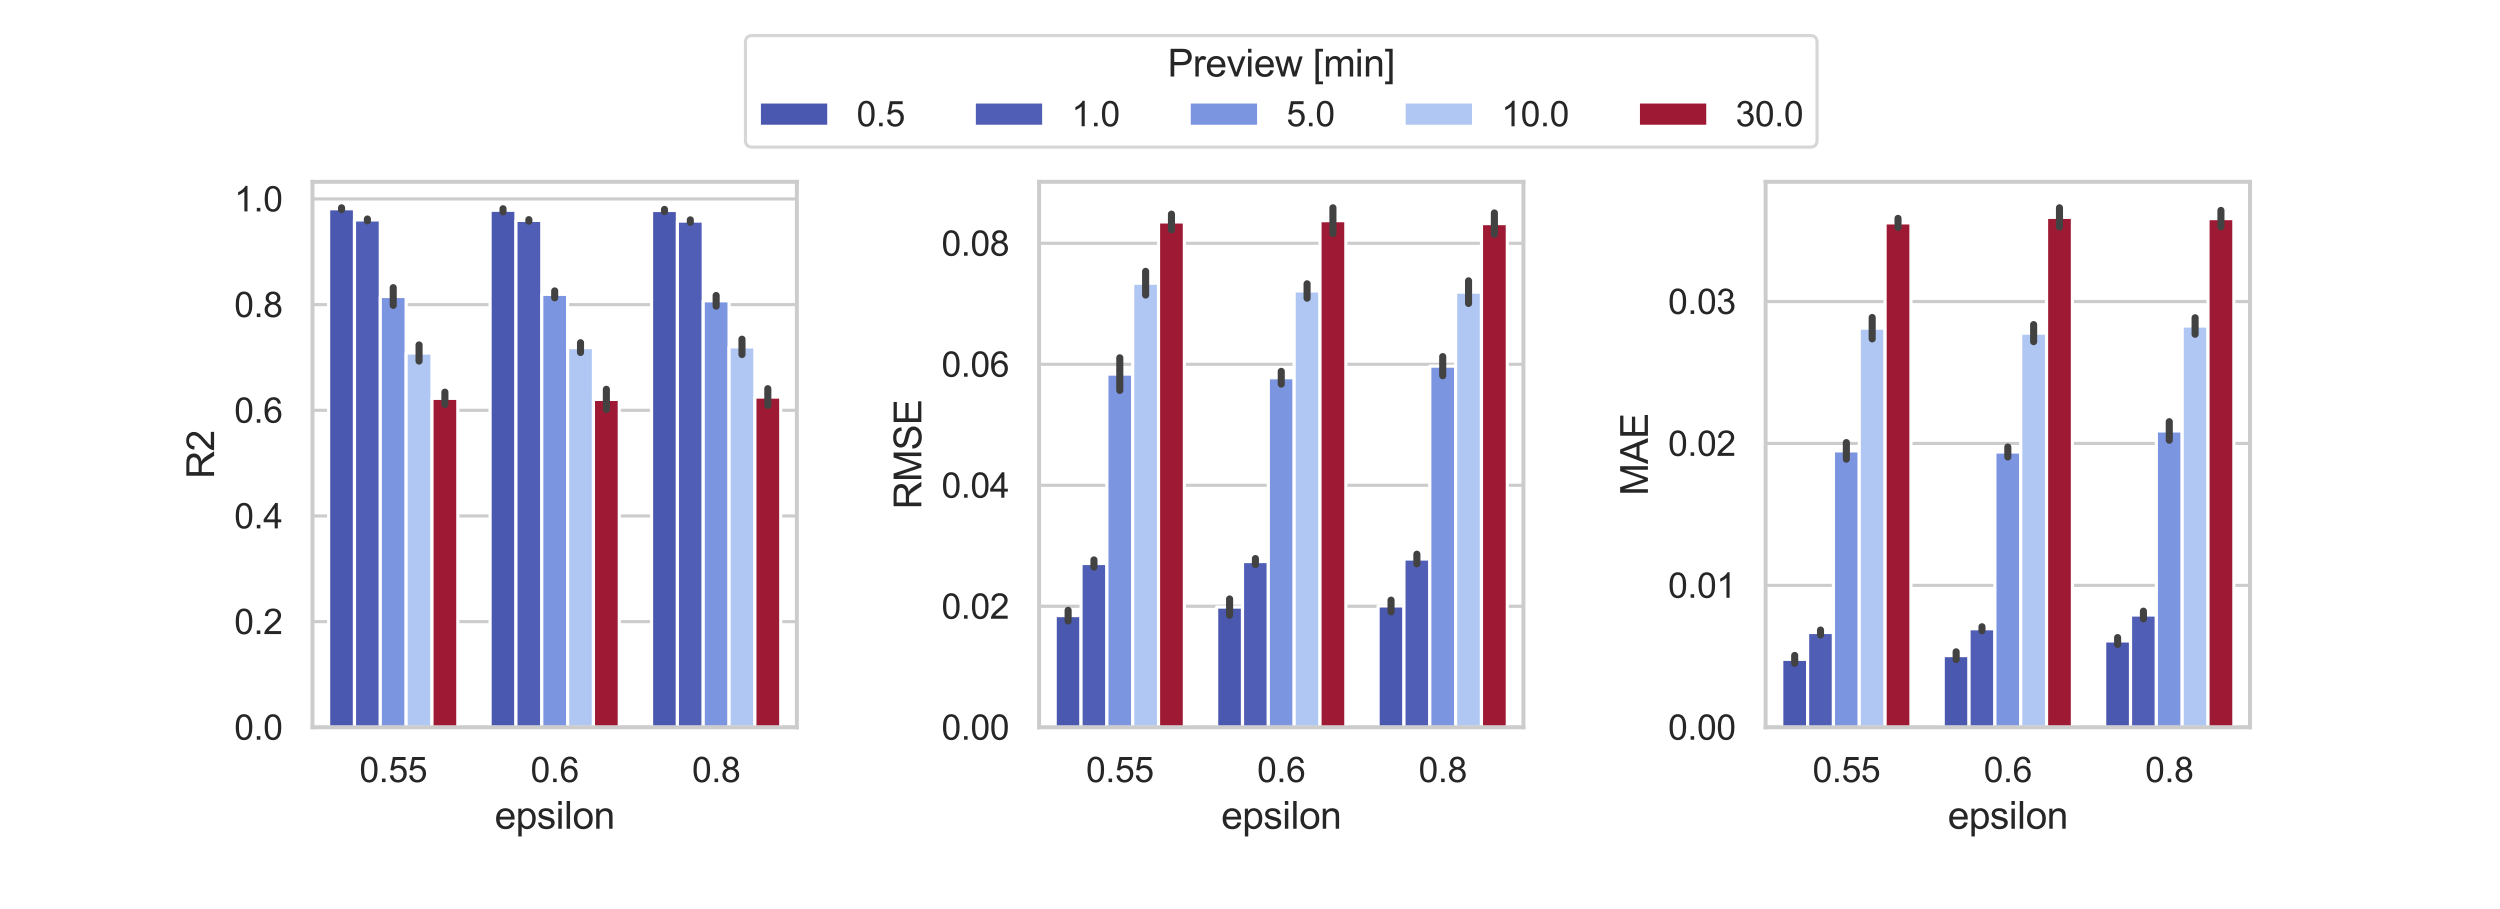 <?xml version="1.0" encoding="utf-8" standalone="no"?>
<!DOCTYPE svg PUBLIC "-//W3C//DTD SVG 1.1//EN"
  "http://www.w3.org/Graphics/SVG/1.1/DTD/svg11.dtd">
<svg xmlns:xlink="http://www.w3.org/1999/xlink" width="792pt" height="288pt" viewBox="0 0 792 288" xmlns="http://www.w3.org/2000/svg" version="1.1">
 <defs>
  <style type="text/css">*{stroke-linejoin: round; stroke-linecap: butt}</style>
 </defs>
 <g id="figure_1">
  <g id="patch_1">
   <path d="M 0 288 
L 792 288 
L 792 0 
L 0 0 
z
" style="fill: #ffffff"/>
  </g>
  <g id="axes_1">
   <g id="patch_2">
    <path d="M 99 230.4 
L 252.45 230.4 
L 252.45 57.6 
L 99 57.6 
z
" style="fill: #ffffff"/>
   </g>
   <g id="matplotlib.axis_1">
    <g id="xtick_1">
     <g id="text_1">
      <!-- 0.55 -->
      <g style="fill: #262626" transform="translate(113.871 247.774) scale(0.11 -0.11)">
       <defs>
        <path id="ArialMT-30" d="M 266 2259 
Q 266 3072 433 3567 
Q 600 4063 929 4331 
Q 1259 4600 1759 4600 
Q 2128 4600 2406 4451 
Q 2684 4303 2865 4023 
Q 3047 3744 3150 3342 
Q 3253 2941 3253 2259 
Q 3253 1453 3087 958 
Q 2922 463 2592 192 
Q 2263 -78 1759 -78 
Q 1097 -78 719 397 
Q 266 969 266 2259 
z
M 844 2259 
Q 844 1131 1108 757 
Q 1372 384 1759 384 
Q 2147 384 2411 759 
Q 2675 1134 2675 2259 
Q 2675 3391 2411 3762 
Q 2147 4134 1753 4134 
Q 1366 4134 1134 3806 
Q 844 3388 844 2259 
z
" transform="scale(0.016)"/>
        <path id="ArialMT-2e" d="M 581 0 
L 581 641 
L 1222 641 
L 1222 0 
L 581 0 
z
" transform="scale(0.016)"/>
        <path id="ArialMT-35" d="M 266 1200 
L 856 1250 
Q 922 819 1161 601 
Q 1400 384 1738 384 
Q 2144 384 2425 690 
Q 2706 997 2706 1503 
Q 2706 1984 2436 2262 
Q 2166 2541 1728 2541 
Q 1456 2541 1237 2417 
Q 1019 2294 894 2097 
L 366 2166 
L 809 4519 
L 3088 4519 
L 3088 3981 
L 1259 3981 
L 1013 2750 
Q 1425 3038 1878 3038 
Q 2478 3038 2890 2622 
Q 3303 2206 3303 1553 
Q 3303 931 2941 478 
Q 2500 -78 1738 -78 
Q 1113 -78 717 272 
Q 322 622 266 1200 
z
" transform="scale(0.016)"/>
       </defs>
       <use xlink:href="#ArialMT-30"/>
       <use xlink:href="#ArialMT-2e" x="55.615"/>
       <use xlink:href="#ArialMT-35" x="83.398"/>
       <use xlink:href="#ArialMT-35" x="139.014"/>
      </g>
     </g>
    </g>
    <g id="xtick_2">
     <g id="text_2">
      <!-- 0.6 -->
      <g style="fill: #262626" transform="translate(168.08 247.774) scale(0.11 -0.11)">
       <defs>
        <path id="ArialMT-36" d="M 3184 3459 
L 2625 3416 
Q 2550 3747 2413 3897 
Q 2184 4138 1850 4138 
Q 1581 4138 1378 3988 
Q 1113 3794 959 3422 
Q 806 3050 800 2363 
Q 1003 2672 1297 2822 
Q 1591 2972 1913 2972 
Q 2475 2972 2870 2558 
Q 3266 2144 3266 1488 
Q 3266 1056 3080 686 
Q 2894 316 2569 119 
Q 2244 -78 1831 -78 
Q 1128 -78 684 439 
Q 241 956 241 2144 
Q 241 3472 731 4075 
Q 1159 4600 1884 4600 
Q 2425 4600 2770 4297 
Q 3116 3994 3184 3459 
z
M 888 1484 
Q 888 1194 1011 928 
Q 1134 663 1356 523 
Q 1578 384 1822 384 
Q 2178 384 2434 671 
Q 2691 959 2691 1453 
Q 2691 1928 2437 2201 
Q 2184 2475 1800 2475 
Q 1419 2475 1153 2201 
Q 888 1928 888 1484 
z
" transform="scale(0.016)"/>
       </defs>
       <use xlink:href="#ArialMT-30"/>
       <use xlink:href="#ArialMT-2e" x="55.615"/>
       <use xlink:href="#ArialMT-36" x="83.398"/>
      </g>
     </g>
    </g>
    <g id="xtick_3">
     <g id="text_3">
      <!-- 0.8 -->
      <g style="fill: #262626" transform="translate(219.23 247.774) scale(0.11 -0.11)">
       <defs>
        <path id="ArialMT-38" d="M 1131 2484 
Q 781 2613 612 2850 
Q 444 3088 444 3419 
Q 444 3919 803 4259 
Q 1163 4600 1759 4600 
Q 2359 4600 2725 4251 
Q 3091 3903 3091 3403 
Q 3091 3084 2923 2848 
Q 2756 2613 2416 2484 
Q 2838 2347 3058 2040 
Q 3278 1734 3278 1309 
Q 3278 722 2862 322 
Q 2447 -78 1769 -78 
Q 1091 -78 675 323 
Q 259 725 259 1325 
Q 259 1772 486 2073 
Q 713 2375 1131 2484 
z
M 1019 3438 
Q 1019 3113 1228 2906 
Q 1438 2700 1772 2700 
Q 2097 2700 2305 2904 
Q 2513 3109 2513 3406 
Q 2513 3716 2298 3927 
Q 2084 4138 1766 4138 
Q 1444 4138 1231 3931 
Q 1019 3725 1019 3438 
z
M 838 1322 
Q 838 1081 952 856 
Q 1066 631 1291 507 
Q 1516 384 1775 384 
Q 2178 384 2440 643 
Q 2703 903 2703 1303 
Q 2703 1709 2433 1975 
Q 2163 2241 1756 2241 
Q 1359 2241 1098 1978 
Q 838 1716 838 1322 
z
" transform="scale(0.016)"/>
       </defs>
       <use xlink:href="#ArialMT-30"/>
       <use xlink:href="#ArialMT-2e" x="55.615"/>
       <use xlink:href="#ArialMT-38" x="83.398"/>
      </g>
     </g>
    </g>
    <g id="text_4">
     <!-- epsilon -->
     <g style="fill: #262626" transform="translate(156.713 262.549) scale(0.12 -0.12)">
      <defs>
       <path id="ArialMT-65" d="M 2694 1069 
L 3275 997 
Q 3138 488 2766 206 
Q 2394 -75 1816 -75 
Q 1088 -75 661 373 
Q 234 822 234 1631 
Q 234 2469 665 2931 
Q 1097 3394 1784 3394 
Q 2450 3394 2872 2941 
Q 3294 2488 3294 1666 
Q 3294 1616 3291 1516 
L 816 1516 
Q 847 969 1125 678 
Q 1403 388 1819 388 
Q 2128 388 2347 550 
Q 2566 713 2694 1069 
z
M 847 1978 
L 2700 1978 
Q 2663 2397 2488 2606 
Q 2219 2931 1791 2931 
Q 1403 2931 1139 2672 
Q 875 2413 847 1978 
z
" transform="scale(0.016)"/>
       <path id="ArialMT-70" d="M 422 -1272 
L 422 3319 
L 934 3319 
L 934 2888 
Q 1116 3141 1344 3267 
Q 1572 3394 1897 3394 
Q 2322 3394 2647 3175 
Q 2972 2956 3137 2557 
Q 3303 2159 3303 1684 
Q 3303 1175 3120 767 
Q 2938 359 2589 142 
Q 2241 -75 1856 -75 
Q 1575 -75 1351 44 
Q 1128 163 984 344 
L 984 -1272 
L 422 -1272 
z
M 931 1641 
Q 931 1000 1190 694 
Q 1450 388 1819 388 
Q 2194 388 2461 705 
Q 2728 1022 2728 1688 
Q 2728 2322 2467 2637 
Q 2206 2953 1844 2953 
Q 1484 2953 1207 2617 
Q 931 2281 931 1641 
z
" transform="scale(0.016)"/>
       <path id="ArialMT-73" d="M 197 991 
L 753 1078 
Q 800 744 1014 566 
Q 1228 388 1613 388 
Q 2000 388 2187 545 
Q 2375 703 2375 916 
Q 2375 1106 2209 1216 
Q 2094 1291 1634 1406 
Q 1016 1563 777 1677 
Q 538 1791 414 1992 
Q 291 2194 291 2438 
Q 291 2659 392 2848 
Q 494 3038 669 3163 
Q 800 3259 1026 3326 
Q 1253 3394 1513 3394 
Q 1903 3394 2198 3281 
Q 2494 3169 2634 2976 
Q 2775 2784 2828 2463 
L 2278 2388 
Q 2241 2644 2061 2787 
Q 1881 2931 1553 2931 
Q 1166 2931 1000 2803 
Q 834 2675 834 2503 
Q 834 2394 903 2306 
Q 972 2216 1119 2156 
Q 1203 2125 1616 2013 
Q 2213 1853 2448 1751 
Q 2684 1650 2818 1456 
Q 2953 1263 2953 975 
Q 2953 694 2789 445 
Q 2625 197 2315 61 
Q 2006 -75 1616 -75 
Q 969 -75 630 194 
Q 291 463 197 991 
z
" transform="scale(0.016)"/>
       <path id="ArialMT-69" d="M 425 3934 
L 425 4581 
L 988 4581 
L 988 3934 
L 425 3934 
z
M 425 0 
L 425 3319 
L 988 3319 
L 988 0 
L 425 0 
z
" transform="scale(0.016)"/>
       <path id="ArialMT-6c" d="M 409 0 
L 409 4581 
L 972 4581 
L 972 0 
L 409 0 
z
" transform="scale(0.016)"/>
       <path id="ArialMT-6f" d="M 213 1659 
Q 213 2581 725 3025 
Q 1153 3394 1769 3394 
Q 2453 3394 2887 2945 
Q 3322 2497 3322 1706 
Q 3322 1066 3130 698 
Q 2938 331 2570 128 
Q 2203 -75 1769 -75 
Q 1072 -75 642 372 
Q 213 819 213 1659 
z
M 791 1659 
Q 791 1022 1069 705 
Q 1347 388 1769 388 
Q 2188 388 2466 706 
Q 2744 1025 2744 1678 
Q 2744 2294 2464 2611 
Q 2184 2928 1769 2928 
Q 1347 2928 1069 2612 
Q 791 2297 791 1659 
z
" transform="scale(0.016)"/>
       <path id="ArialMT-6e" d="M 422 0 
L 422 3319 
L 928 3319 
L 928 2847 
Q 1294 3394 1984 3394 
Q 2284 3394 2536 3286 
Q 2788 3178 2913 3003 
Q 3038 2828 3088 2588 
Q 3119 2431 3119 2041 
L 3119 0 
L 2556 0 
L 2556 2019 
Q 2556 2363 2490 2533 
Q 2425 2703 2258 2804 
Q 2091 2906 1866 2906 
Q 1506 2906 1245 2678 
Q 984 2450 984 1813 
L 984 0 
L 422 0 
z
" transform="scale(0.016)"/>
      </defs>
      <use xlink:href="#ArialMT-65"/>
      <use xlink:href="#ArialMT-70" x="55.615"/>
      <use xlink:href="#ArialMT-73" x="111.23"/>
      <use xlink:href="#ArialMT-69" x="161.23"/>
      <use xlink:href="#ArialMT-6c" x="183.447"/>
      <use xlink:href="#ArialMT-6f" x="205.664"/>
      <use xlink:href="#ArialMT-6e" x="261.279"/>
     </g>
    </g>
   </g>
   <g id="matplotlib.axis_2">
    <g id="ytick_1">
     <g id="line2d_1">
      <path d="M 99 230.4 
L 252.45 230.4 
" clip-path="url(#p4c3e29de3b)" style="fill: none; stroke: #cccccc; stroke-linecap: round"/>
     </g>
     <g id="text_5">
      <!-- 0.0 -->
      <g style="fill: #262626" transform="translate(74.21 234.337) scale(0.11 -0.11)">
       <use xlink:href="#ArialMT-30"/>
       <use xlink:href="#ArialMT-2e" x="55.615"/>
       <use xlink:href="#ArialMT-30" x="83.398"/>
      </g>
     </g>
    </g>
    <g id="ytick_2">
     <g id="line2d_2">
      <path d="M 99 196.928 
L 252.45 196.928 
" clip-path="url(#p4c3e29de3b)" style="fill: none; stroke: #cccccc; stroke-linecap: round"/>
     </g>
     <g id="text_6">
      <!-- 0.2 -->
      <g style="fill: #262626" transform="translate(74.21 200.864) scale(0.11 -0.11)">
       <defs>
        <path id="ArialMT-32" d="M 3222 541 
L 3222 0 
L 194 0 
Q 188 203 259 391 
Q 375 700 629 1000 
Q 884 1300 1366 1694 
Q 2113 2306 2375 2664 
Q 2638 3022 2638 3341 
Q 2638 3675 2398 3904 
Q 2159 4134 1775 4134 
Q 1369 4134 1125 3890 
Q 881 3647 878 3216 
L 300 3275 
Q 359 3922 746 4261 
Q 1134 4600 1788 4600 
Q 2447 4600 2831 4234 
Q 3216 3869 3216 3328 
Q 3216 3053 3103 2787 
Q 2991 2522 2730 2228 
Q 2469 1934 1863 1422 
Q 1356 997 1212 845 
Q 1069 694 975 541 
L 3222 541 
z
" transform="scale(0.016)"/>
       </defs>
       <use xlink:href="#ArialMT-30"/>
       <use xlink:href="#ArialMT-2e" x="55.615"/>
       <use xlink:href="#ArialMT-32" x="83.398"/>
      </g>
     </g>
    </g>
    <g id="ytick_3">
     <g id="line2d_3">
      <path d="M 99 163.455 
L 252.45 163.455 
" clip-path="url(#p4c3e29de3b)" style="fill: none; stroke: #cccccc; stroke-linecap: round"/>
     </g>
     <g id="text_7">
      <!-- 0.4 -->
      <g style="fill: #262626" transform="translate(74.21 167.392) scale(0.11 -0.11)">
       <defs>
        <path id="ArialMT-34" d="M 2069 0 
L 2069 1097 
L 81 1097 
L 81 1613 
L 2172 4581 
L 2631 4581 
L 2631 1613 
L 3250 1613 
L 3250 1097 
L 2631 1097 
L 2631 0 
L 2069 0 
z
M 2069 1613 
L 2069 3678 
L 634 1613 
L 2069 1613 
z
" transform="scale(0.016)"/>
       </defs>
       <use xlink:href="#ArialMT-30"/>
       <use xlink:href="#ArialMT-2e" x="55.615"/>
       <use xlink:href="#ArialMT-34" x="83.398"/>
      </g>
     </g>
    </g>
    <g id="ytick_4">
     <g id="line2d_4">
      <path d="M 99 129.983 
L 252.45 129.983 
" clip-path="url(#p4c3e29de3b)" style="fill: none; stroke: #cccccc; stroke-linecap: round"/>
     </g>
     <g id="text_8">
      <!-- 0.6 -->
      <g style="fill: #262626" transform="translate(74.21 133.92) scale(0.11 -0.11)">
       <use xlink:href="#ArialMT-30"/>
       <use xlink:href="#ArialMT-2e" x="55.615"/>
       <use xlink:href="#ArialMT-36" x="83.398"/>
      </g>
     </g>
    </g>
    <g id="ytick_5">
     <g id="line2d_5">
      <path d="M 99 96.511 
L 252.45 96.511 
" clip-path="url(#p4c3e29de3b)" style="fill: none; stroke: #cccccc; stroke-linecap: round"/>
     </g>
     <g id="text_9">
      <!-- 0.8 -->
      <g style="fill: #262626" transform="translate(74.21 100.447) scale(0.11 -0.11)">
       <use xlink:href="#ArialMT-30"/>
       <use xlink:href="#ArialMT-2e" x="55.615"/>
       <use xlink:href="#ArialMT-38" x="83.398"/>
      </g>
     </g>
    </g>
    <g id="ytick_6">
     <g id="line2d_6">
      <path d="M 99 63.038 
L 252.45 63.038 
" clip-path="url(#p4c3e29de3b)" style="fill: none; stroke: #cccccc; stroke-linecap: round"/>
     </g>
     <g id="text_10">
      <!-- 1.0 -->
      <g style="fill: #262626" transform="translate(74.21 66.975) scale(0.11 -0.11)">
       <defs>
        <path id="ArialMT-31" d="M 2384 0 
L 1822 0 
L 1822 3584 
Q 1619 3391 1289 3197 
Q 959 3003 697 2906 
L 697 3450 
Q 1169 3672 1522 3987 
Q 1875 4303 2022 4600 
L 2384 4600 
L 2384 0 
z
" transform="scale(0.016)"/>
       </defs>
       <use xlink:href="#ArialMT-31"/>
       <use xlink:href="#ArialMT-2e" x="55.615"/>
       <use xlink:href="#ArialMT-30" x="83.398"/>
      </g>
     </g>
    </g>
    <g id="text_11">
     <!-- R2 -->
     <g style="fill: #262626" transform="translate(67.825 151.67) rotate(-90) scale(0.12 -0.12)">
      <defs>
       <path id="ArialMT-52" d="M 503 0 
L 503 4581 
L 2534 4581 
Q 3147 4581 3465 4457 
Q 3784 4334 3975 4021 
Q 4166 3709 4166 3331 
Q 4166 2844 3850 2509 
Q 3534 2175 2875 2084 
Q 3116 1969 3241 1856 
Q 3506 1613 3744 1247 
L 4541 0 
L 3778 0 
L 3172 953 
Q 2906 1366 2734 1584 
Q 2563 1803 2427 1890 
Q 2291 1978 2150 2013 
Q 2047 2034 1813 2034 
L 1109 2034 
L 1109 0 
L 503 0 
z
M 1109 2559 
L 2413 2559 
Q 2828 2559 3062 2645 
Q 3297 2731 3419 2920 
Q 3541 3109 3541 3331 
Q 3541 3656 3305 3865 
Q 3069 4075 2559 4075 
L 1109 4075 
L 1109 2559 
z
" transform="scale(0.016)"/>
      </defs>
      <use xlink:href="#ArialMT-52"/>
      <use xlink:href="#ArialMT-32" x="72.217"/>
     </g>
    </g>
   </g>
   <g id="patch_3">
    <path d="M 104.115 230.4 
L 112.299 230.4 
L 112.299 66.125 
L 104.115 66.125 
z
" clip-path="url(#p4c3e29de3b)" style="fill: #4b58af; stroke: #ffffff; stroke-linejoin: miter"/>
   </g>
   <g id="patch_4">
    <path d="M 155.265 230.4 
L 163.449 230.4 
L 163.449 66.622 
L 155.265 66.622 
z
" clip-path="url(#p4c3e29de3b)" style="fill: #4b58af; stroke: #ffffff; stroke-linejoin: miter"/>
   </g>
   <g id="patch_5">
    <path d="M 206.415 230.4 
L 214.599 230.4 
L 214.599 66.683 
L 206.415 66.683 
z
" clip-path="url(#p4c3e29de3b)" style="fill: #4b58af; stroke: #ffffff; stroke-linejoin: miter"/>
   </g>
   <g id="patch_6">
    <path d="M 112.299 230.4 
L 120.483 230.4 
L 120.483 69.672 
L 112.299 69.672 
z
" clip-path="url(#p4c3e29de3b)" style="fill: #505fb5; stroke: #ffffff; stroke-linejoin: miter"/>
   </g>
   <g id="patch_7">
    <path d="M 163.449 230.4 
L 171.633 230.4 
L 171.633 69.828 
L 163.449 69.828 
z
" clip-path="url(#p4c3e29de3b)" style="fill: #505fb5; stroke: #ffffff; stroke-linejoin: miter"/>
   </g>
   <g id="patch_8">
    <path d="M 214.599 230.4 
L 222.783 230.4 
L 222.783 70.044 
L 214.599 70.044 
z
" clip-path="url(#p4c3e29de3b)" style="fill: #505fb5; stroke: #ffffff; stroke-linejoin: miter"/>
   </g>
   <g id="patch_9">
    <path d="M 120.483 230.4 
L 128.667 230.4 
L 128.667 93.932 
L 120.483 93.932 
z
" clip-path="url(#p4c3e29de3b)" style="fill: #7c95e0; stroke: #ffffff; stroke-linejoin: miter"/>
   </g>
   <g id="patch_10">
    <path d="M 171.633 230.4 
L 179.817 230.4 
L 179.817 93.258 
L 171.633 93.258 
z
" clip-path="url(#p4c3e29de3b)" style="fill: #7c95e0; stroke: #ffffff; stroke-linejoin: miter"/>
   </g>
   <g id="patch_11">
    <path d="M 222.783 230.4 
L 230.967 230.4 
L 230.967 95.301 
L 222.783 95.301 
z
" clip-path="url(#p4c3e29de3b)" style="fill: #7c95e0; stroke: #ffffff; stroke-linejoin: miter"/>
   </g>
   <g id="patch_12">
    <path d="M 128.667 230.4 
L 136.851 230.4 
L 136.851 111.83 
L 128.667 111.83 
z
" clip-path="url(#p4c3e29de3b)" style="fill: #b1c7f3; stroke: #ffffff; stroke-linejoin: miter"/>
   </g>
   <g id="patch_13">
    <path d="M 179.817 230.4 
L 188.001 230.4 
L 188.001 110.116 
L 179.817 110.116 
z
" clip-path="url(#p4c3e29de3b)" style="fill: #b1c7f3; stroke: #ffffff; stroke-linejoin: miter"/>
   </g>
   <g id="patch_14">
    <path d="M 230.967 230.4 
L 239.151 230.4 
L 239.151 109.886 
L 230.967 109.886 
z
" clip-path="url(#p4c3e29de3b)" style="fill: #b1c7f3; stroke: #ffffff; stroke-linejoin: miter"/>
   </g>
   <g id="patch_15">
    <path d="M 136.851 230.4 
L 145.035 230.4 
L 145.035 126.189 
L 136.851 126.189 
z
" clip-path="url(#p4c3e29de3b)" style="fill: #9e1a34; stroke: #ffffff; stroke-linejoin: miter"/>
   </g>
   <g id="patch_16">
    <path d="M 188.001 230.4 
L 196.185 230.4 
L 196.185 126.53 
L 188.001 126.53 
z
" clip-path="url(#p4c3e29de3b)" style="fill: #9e1a34; stroke: #ffffff; stroke-linejoin: miter"/>
   </g>
   <g id="patch_17">
    <path d="M 239.151 230.4 
L 247.335 230.4 
L 247.335 125.791 
L 239.151 125.791 
z
" clip-path="url(#p4c3e29de3b)" style="fill: #9e1a34; stroke: #ffffff; stroke-linejoin: miter"/>
   </g>
   <g id="patch_18">
    <path d="M 124.575 230.4 
L 124.575 230.4 
L 124.575 230.4 
L 124.575 230.4 
z
" clip-path="url(#p4c3e29de3b)" style="fill: #4b58af; stroke: #ffffff; stroke-linejoin: miter"/>
   </g>
   <g id="patch_19">
    <path d="M 124.575 230.4 
L 124.575 230.4 
L 124.575 230.4 
L 124.575 230.4 
z
" clip-path="url(#p4c3e29de3b)" style="fill: #505fb5; stroke: #ffffff; stroke-linejoin: miter"/>
   </g>
   <g id="patch_20">
    <path d="M 124.575 230.4 
L 124.575 230.4 
L 124.575 230.4 
L 124.575 230.4 
z
" clip-path="url(#p4c3e29de3b)" style="fill: #7c95e0; stroke: #ffffff; stroke-linejoin: miter"/>
   </g>
   <g id="patch_21">
    <path d="M 124.575 230.4 
L 124.575 230.4 
L 124.575 230.4 
L 124.575 230.4 
z
" clip-path="url(#p4c3e29de3b)" style="fill: #b1c7f3; stroke: #ffffff; stroke-linejoin: miter"/>
   </g>
   <g id="patch_22">
    <path d="M 124.575 230.4 
L 124.575 230.4 
L 124.575 230.4 
L 124.575 230.4 
z
" clip-path="url(#p4c3e29de3b)" style="fill: #9e1a34; stroke: #ffffff; stroke-linejoin: miter"/>
   </g>
   <g id="line2d_7">
    <path d="M 108.207 66.42 
L 108.207 65.829 
" clip-path="url(#p4c3e29de3b)" style="fill: none; stroke: #424242; stroke-width: 2.25; stroke-linecap: round"/>
   </g>
   <g id="line2d_8">
    <path d="M 159.357 67.11 
L 159.357 66.134 
" clip-path="url(#p4c3e29de3b)" style="fill: none; stroke: #424242; stroke-width: 2.25; stroke-linecap: round"/>
   </g>
   <g id="line2d_9">
    <path d="M 210.507 67.03 
L 210.507 66.336 
" clip-path="url(#p4c3e29de3b)" style="fill: none; stroke: #424242; stroke-width: 2.25; stroke-linecap: round"/>
   </g>
   <g id="line2d_10">
    <path d="M 116.391 69.963 
L 116.391 69.381 
" clip-path="url(#p4c3e29de3b)" style="fill: none; stroke: #424242; stroke-width: 2.25; stroke-linecap: round"/>
   </g>
   <g id="line2d_11">
    <path d="M 167.541 70.076 
L 167.541 69.58 
" clip-path="url(#p4c3e29de3b)" style="fill: none; stroke: #424242; stroke-width: 2.25; stroke-linecap: round"/>
   </g>
   <g id="line2d_12">
    <path d="M 218.691 70.438 
L 218.691 69.649 
" clip-path="url(#p4c3e29de3b)" style="fill: none; stroke: #424242; stroke-width: 2.25; stroke-linecap: round"/>
   </g>
   <g id="line2d_13">
    <path d="M 124.575 96.736 
L 124.575 91.129 
" clip-path="url(#p4c3e29de3b)" style="fill: none; stroke: #424242; stroke-width: 2.25; stroke-linecap: round"/>
   </g>
   <g id="line2d_14">
    <path d="M 175.725 94.356 
L 175.725 92.16 
" clip-path="url(#p4c3e29de3b)" style="fill: none; stroke: #424242; stroke-width: 2.25; stroke-linecap: round"/>
   </g>
   <g id="line2d_15">
    <path d="M 226.875 96.995 
L 226.875 93.608 
" clip-path="url(#p4c3e29de3b)" style="fill: none; stroke: #424242; stroke-width: 2.25; stroke-linecap: round"/>
   </g>
   <g id="line2d_16">
    <path d="M 132.759 114.39 
L 132.759 109.271 
" clip-path="url(#p4c3e29de3b)" style="fill: none; stroke: #424242; stroke-width: 2.25; stroke-linecap: round"/>
   </g>
   <g id="line2d_17">
    <path d="M 183.909 111.664 
L 183.909 108.569 
" clip-path="url(#p4c3e29de3b)" style="fill: none; stroke: #424242; stroke-width: 2.25; stroke-linecap: round"/>
   </g>
   <g id="line2d_18">
    <path d="M 235.059 112.317 
L 235.059 107.455 
" clip-path="url(#p4c3e29de3b)" style="fill: none; stroke: #424242; stroke-width: 2.25; stroke-linecap: round"/>
   </g>
   <g id="line2d_19">
    <path d="M 140.943 128.139 
L 140.943 124.238 
" clip-path="url(#p4c3e29de3b)" style="fill: none; stroke: #424242; stroke-width: 2.25; stroke-linecap: round"/>
   </g>
   <g id="line2d_20">
    <path d="M 192.093 129.733 
L 192.093 123.327 
" clip-path="url(#p4c3e29de3b)" style="fill: none; stroke: #424242; stroke-width: 2.25; stroke-linecap: round"/>
   </g>
   <g id="line2d_21">
    <path d="M 243.243 128.446 
L 243.243 123.135 
" clip-path="url(#p4c3e29de3b)" style="fill: none; stroke: #424242; stroke-width: 2.25; stroke-linecap: round"/>
   </g>
   <g id="patch_23">
    <path d="M 99 230.4 
L 99 57.6 
" style="fill: none; stroke: #cccccc; stroke-width: 1.25; stroke-linejoin: miter; stroke-linecap: square"/>
   </g>
   <g id="patch_24">
    <path d="M 252.45 230.4 
L 252.45 57.6 
" style="fill: none; stroke: #cccccc; stroke-width: 1.25; stroke-linejoin: miter; stroke-linecap: square"/>
   </g>
   <g id="patch_25">
    <path d="M 99 230.4 
L 252.45 230.4 
" style="fill: none; stroke: #cccccc; stroke-width: 1.25; stroke-linejoin: miter; stroke-linecap: square"/>
   </g>
   <g id="patch_26">
    <path d="M 99 57.6 
L 252.45 57.6 
" style="fill: none; stroke: #cccccc; stroke-width: 1.25; stroke-linejoin: miter; stroke-linecap: square"/>
   </g>
  </g>
  <g id="axes_2">
   <g id="patch_27">
    <path d="M 329.175 230.4 
L 482.625 230.4 
L 482.625 57.6 
L 329.175 57.6 
z
" style="fill: #ffffff"/>
   </g>
   <g id="matplotlib.axis_3">
    <g id="xtick_4">
     <g id="text_12">
      <!-- 0.55 -->
      <g style="fill: #262626" transform="translate(344.046 247.774) scale(0.11 -0.11)">
       <use xlink:href="#ArialMT-30"/>
       <use xlink:href="#ArialMT-2e" x="55.615"/>
       <use xlink:href="#ArialMT-35" x="83.398"/>
       <use xlink:href="#ArialMT-35" x="139.014"/>
      </g>
     </g>
    </g>
    <g id="xtick_5">
     <g id="text_13">
      <!-- 0.6 -->
      <g style="fill: #262626" transform="translate(398.255 247.774) scale(0.11 -0.11)">
       <use xlink:href="#ArialMT-30"/>
       <use xlink:href="#ArialMT-2e" x="55.615"/>
       <use xlink:href="#ArialMT-36" x="83.398"/>
      </g>
     </g>
    </g>
    <g id="xtick_6">
     <g id="text_14">
      <!-- 0.8 -->
      <g style="fill: #262626" transform="translate(449.405 247.774) scale(0.11 -0.11)">
       <use xlink:href="#ArialMT-30"/>
       <use xlink:href="#ArialMT-2e" x="55.615"/>
       <use xlink:href="#ArialMT-38" x="83.398"/>
      </g>
     </g>
    </g>
    <g id="text_15">
     <!-- epsilon -->
     <g style="fill: #262626" transform="translate(386.887 262.549) scale(0.12 -0.12)">
      <use xlink:href="#ArialMT-65"/>
      <use xlink:href="#ArialMT-70" x="55.615"/>
      <use xlink:href="#ArialMT-73" x="111.23"/>
      <use xlink:href="#ArialMT-69" x="161.23"/>
      <use xlink:href="#ArialMT-6c" x="183.447"/>
      <use xlink:href="#ArialMT-6f" x="205.664"/>
      <use xlink:href="#ArialMT-6e" x="261.279"/>
     </g>
    </g>
   </g>
   <g id="matplotlib.axis_4">
    <g id="ytick_7">
     <g id="line2d_22">
      <path d="M 329.175 230.4 
L 482.625 230.4 
" clip-path="url(#p4993dc32fe)" style="fill: none; stroke: #cccccc; stroke-linecap: round"/>
     </g>
     <g id="text_16">
      <!-- 0.00 -->
      <g style="fill: #262626" transform="translate(298.268 234.337) scale(0.11 -0.11)">
       <use xlink:href="#ArialMT-30"/>
       <use xlink:href="#ArialMT-2e" x="55.615"/>
       <use xlink:href="#ArialMT-30" x="83.398"/>
       <use xlink:href="#ArialMT-30" x="139.014"/>
      </g>
     </g>
    </g>
    <g id="ytick_8">
     <g id="line2d_23">
      <path d="M 329.175 192.069 
L 482.625 192.069 
" clip-path="url(#p4993dc32fe)" style="fill: none; stroke: #cccccc; stroke-linecap: round"/>
     </g>
     <g id="text_17">
      <!-- 0.02 -->
      <g style="fill: #262626" transform="translate(298.268 196.006) scale(0.11 -0.11)">
       <use xlink:href="#ArialMT-30"/>
       <use xlink:href="#ArialMT-2e" x="55.615"/>
       <use xlink:href="#ArialMT-30" x="83.398"/>
       <use xlink:href="#ArialMT-32" x="139.014"/>
      </g>
     </g>
    </g>
    <g id="ytick_9">
     <g id="line2d_24">
      <path d="M 329.175 153.739 
L 482.625 153.739 
" clip-path="url(#p4993dc32fe)" style="fill: none; stroke: #cccccc; stroke-linecap: round"/>
     </g>
     <g id="text_18">
      <!-- 0.04 -->
      <g style="fill: #262626" transform="translate(298.268 157.675) scale(0.11 -0.11)">
       <use xlink:href="#ArialMT-30"/>
       <use xlink:href="#ArialMT-2e" x="55.615"/>
       <use xlink:href="#ArialMT-30" x="83.398"/>
       <use xlink:href="#ArialMT-34" x="139.014"/>
      </g>
     </g>
    </g>
    <g id="ytick_10">
     <g id="line2d_25">
      <path d="M 329.175 115.408 
L 482.625 115.408 
" clip-path="url(#p4993dc32fe)" style="fill: none; stroke: #cccccc; stroke-linecap: round"/>
     </g>
     <g id="text_19">
      <!-- 0.06 -->
      <g style="fill: #262626" transform="translate(298.268 119.345) scale(0.11 -0.11)">
       <use xlink:href="#ArialMT-30"/>
       <use xlink:href="#ArialMT-2e" x="55.615"/>
       <use xlink:href="#ArialMT-30" x="83.398"/>
       <use xlink:href="#ArialMT-36" x="139.014"/>
      </g>
     </g>
    </g>
    <g id="ytick_11">
     <g id="line2d_26">
      <path d="M 329.175 77.077 
L 482.625 77.077 
" clip-path="url(#p4993dc32fe)" style="fill: none; stroke: #cccccc; stroke-linecap: round"/>
     </g>
     <g id="text_20">
      <!-- 0.08 -->
      <g style="fill: #262626" transform="translate(298.268 81.014) scale(0.11 -0.11)">
       <use xlink:href="#ArialMT-30"/>
       <use xlink:href="#ArialMT-2e" x="55.615"/>
       <use xlink:href="#ArialMT-30" x="83.398"/>
       <use xlink:href="#ArialMT-38" x="139.014"/>
      </g>
     </g>
    </g>
    <g id="text_21">
     <!-- RMSE -->
     <g style="fill: #262626" transform="translate(291.883 161.335) rotate(-90) scale(0.12 -0.12)">
      <defs>
       <path id="ArialMT-4d" d="M 475 0 
L 475 4581 
L 1388 4581 
L 2472 1338 
Q 2622 884 2691 659 
Q 2769 909 2934 1394 
L 4031 4581 
L 4847 4581 
L 4847 0 
L 4263 0 
L 4263 3834 
L 2931 0 
L 2384 0 
L 1059 3900 
L 1059 0 
L 475 0 
z
" transform="scale(0.016)"/>
       <path id="ArialMT-53" d="M 288 1472 
L 859 1522 
Q 900 1178 1048 958 
Q 1197 738 1509 602 
Q 1822 466 2213 466 
Q 2559 466 2825 569 
Q 3091 672 3220 851 
Q 3350 1031 3350 1244 
Q 3350 1459 3225 1620 
Q 3100 1781 2813 1891 
Q 2628 1963 1997 2114 
Q 1366 2266 1113 2400 
Q 784 2572 623 2826 
Q 463 3081 463 3397 
Q 463 3744 659 4045 
Q 856 4347 1234 4503 
Q 1613 4659 2075 4659 
Q 2584 4659 2973 4495 
Q 3363 4331 3572 4012 
Q 3781 3694 3797 3291 
L 3216 3247 
Q 3169 3681 2898 3903 
Q 2628 4125 2100 4125 
Q 1550 4125 1298 3923 
Q 1047 3722 1047 3438 
Q 1047 3191 1225 3031 
Q 1400 2872 2139 2705 
Q 2878 2538 3153 2413 
Q 3553 2228 3743 1945 
Q 3934 1663 3934 1294 
Q 3934 928 3725 604 
Q 3516 281 3123 101 
Q 2731 -78 2241 -78 
Q 1619 -78 1198 103 
Q 778 284 539 648 
Q 300 1013 288 1472 
z
" transform="scale(0.016)"/>
       <path id="ArialMT-45" d="M 506 0 
L 506 4581 
L 3819 4581 
L 3819 4041 
L 1113 4041 
L 1113 2638 
L 3647 2638 
L 3647 2100 
L 1113 2100 
L 1113 541 
L 3925 541 
L 3925 0 
L 506 0 
z
" transform="scale(0.016)"/>
      </defs>
      <use xlink:href="#ArialMT-52"/>
      <use xlink:href="#ArialMT-4d" x="72.217"/>
      <use xlink:href="#ArialMT-53" x="155.518"/>
      <use xlink:href="#ArialMT-45" x="222.217"/>
     </g>
    </g>
   </g>
   <g id="patch_28">
    <path d="M 334.29 230.4 
L 342.474 230.4 
L 342.474 195.039 
L 334.29 195.039 
z
" clip-path="url(#p4993dc32fe)" style="fill: #4b58af; stroke: #ffffff; stroke-linejoin: miter"/>
   </g>
   <g id="patch_29">
    <path d="M 385.44 230.4 
L 393.624 230.4 
L 393.624 192.331 
L 385.44 192.331 
z
" clip-path="url(#p4993dc32fe)" style="fill: #4b58af; stroke: #ffffff; stroke-linejoin: miter"/>
   </g>
   <g id="patch_30">
    <path d="M 436.59 230.4 
L 444.774 230.4 
L 444.774 191.974 
L 436.59 191.974 
z
" clip-path="url(#p4993dc32fe)" style="fill: #4b58af; stroke: #ffffff; stroke-linejoin: miter"/>
   </g>
   <g id="patch_31">
    <path d="M 342.474 230.4 
L 350.658 230.4 
L 350.658 178.52 
L 342.474 178.52 
z
" clip-path="url(#p4993dc32fe)" style="fill: #505fb5; stroke: #ffffff; stroke-linejoin: miter"/>
   </g>
   <g id="patch_32">
    <path d="M 393.624 230.4 
L 401.808 230.4 
L 401.808 177.911 
L 393.624 177.911 
z
" clip-path="url(#p4993dc32fe)" style="fill: #505fb5; stroke: #ffffff; stroke-linejoin: miter"/>
   </g>
   <g id="patch_33">
    <path d="M 444.774 230.4 
L 452.958 230.4 
L 452.958 177.094 
L 444.774 177.094 
z
" clip-path="url(#p4993dc32fe)" style="fill: #505fb5; stroke: #ffffff; stroke-linejoin: miter"/>
   </g>
   <g id="patch_34">
    <path d="M 350.658 230.4 
L 358.842 230.4 
L 358.842 118.517 
L 350.658 118.517 
z
" clip-path="url(#p4993dc32fe)" style="fill: #7c95e0; stroke: #ffffff; stroke-linejoin: miter"/>
   </g>
   <g id="patch_35">
    <path d="M 401.808 230.4 
L 409.992 230.4 
L 409.992 119.665 
L 401.808 119.665 
z
" clip-path="url(#p4993dc32fe)" style="fill: #7c95e0; stroke: #ffffff; stroke-linejoin: miter"/>
   </g>
   <g id="patch_36">
    <path d="M 452.958 230.4 
L 461.142 230.4 
L 461.142 115.999 
L 452.958 115.999 
z
" clip-path="url(#p4993dc32fe)" style="fill: #7c95e0; stroke: #ffffff; stroke-linejoin: miter"/>
   </g>
   <g id="patch_37">
    <path d="M 358.842 230.4 
L 367.026 230.4 
L 367.026 89.715 
L 358.842 89.715 
z
" clip-path="url(#p4993dc32fe)" style="fill: #b1c7f3; stroke: #ffffff; stroke-linejoin: miter"/>
   </g>
   <g id="patch_38">
    <path d="M 409.992 230.4 
L 418.176 230.4 
L 418.176 92.184 
L 409.992 92.184 
z
" clip-path="url(#p4993dc32fe)" style="fill: #b1c7f3; stroke: #ffffff; stroke-linejoin: miter"/>
   </g>
   <g id="patch_39">
    <path d="M 461.142 230.4 
L 469.326 230.4 
L 469.326 92.545 
L 461.142 92.545 
z
" clip-path="url(#p4993dc32fe)" style="fill: #b1c7f3; stroke: #ffffff; stroke-linejoin: miter"/>
   </g>
   <g id="patch_40">
    <path d="M 367.026 230.4 
L 375.21 230.4 
L 375.21 70.318 
L 367.026 70.318 
z
" clip-path="url(#p4993dc32fe)" style="fill: #9e1a34; stroke: #ffffff; stroke-linejoin: miter"/>
   </g>
   <g id="patch_41">
    <path d="M 418.176 230.4 
L 426.36 230.4 
L 426.36 69.911 
L 418.176 69.911 
z
" clip-path="url(#p4993dc32fe)" style="fill: #9e1a34; stroke: #ffffff; stroke-linejoin: miter"/>
   </g>
   <g id="patch_42">
    <path d="M 469.326 230.4 
L 477.51 230.4 
L 477.51 70.836 
L 469.326 70.836 
z
" clip-path="url(#p4993dc32fe)" style="fill: #9e1a34; stroke: #ffffff; stroke-linejoin: miter"/>
   </g>
   <g id="patch_43">
    <path d="M 354.75 230.4 
L 354.75 230.4 
L 354.75 230.4 
L 354.75 230.4 
z
" clip-path="url(#p4993dc32fe)" style="fill: #4b58af; stroke: #ffffff; stroke-linejoin: miter"/>
   </g>
   <g id="patch_44">
    <path d="M 354.75 230.4 
L 354.75 230.4 
L 354.75 230.4 
L 354.75 230.4 
z
" clip-path="url(#p4993dc32fe)" style="fill: #505fb5; stroke: #ffffff; stroke-linejoin: miter"/>
   </g>
   <g id="patch_45">
    <path d="M 354.75 230.4 
L 354.75 230.4 
L 354.75 230.4 
L 354.75 230.4 
z
" clip-path="url(#p4993dc32fe)" style="fill: #7c95e0; stroke: #ffffff; stroke-linejoin: miter"/>
   </g>
   <g id="patch_46">
    <path d="M 354.75 230.4 
L 354.75 230.4 
L 354.75 230.4 
L 354.75 230.4 
z
" clip-path="url(#p4993dc32fe)" style="fill: #b1c7f3; stroke: #ffffff; stroke-linejoin: miter"/>
   </g>
   <g id="patch_47">
    <path d="M 354.75 230.4 
L 354.75 230.4 
L 354.75 230.4 
L 354.75 230.4 
z
" clip-path="url(#p4993dc32fe)" style="fill: #9e1a34; stroke: #ffffff; stroke-linejoin: miter"/>
   </g>
   <g id="line2d_27">
    <path d="M 338.382 196.732 
L 338.382 193.346 
" clip-path="url(#p4993dc32fe)" style="fill: none; stroke: #424242; stroke-width: 2.25; stroke-linecap: round"/>
   </g>
   <g id="line2d_28">
    <path d="M 389.532 194.913 
L 389.532 189.749 
" clip-path="url(#p4993dc32fe)" style="fill: none; stroke: #424242; stroke-width: 2.25; stroke-linecap: round"/>
   </g>
   <g id="line2d_29">
    <path d="M 440.682 193.823 
L 440.682 190.126 
" clip-path="url(#p4993dc32fe)" style="fill: none; stroke: #424242; stroke-width: 2.25; stroke-linecap: round"/>
   </g>
   <g id="line2d_30">
    <path d="M 346.566 179.661 
L 346.566 177.379 
" clip-path="url(#p4993dc32fe)" style="fill: none; stroke: #424242; stroke-width: 2.25; stroke-linecap: round"/>
   </g>
   <g id="line2d_31">
    <path d="M 397.716 178.872 
L 397.716 176.95 
" clip-path="url(#p4993dc32fe)" style="fill: none; stroke: #424242; stroke-width: 2.25; stroke-linecap: round"/>
   </g>
   <g id="line2d_32">
    <path d="M 448.866 178.614 
L 448.866 175.573 
" clip-path="url(#p4993dc32fe)" style="fill: none; stroke: #424242; stroke-width: 2.25; stroke-linecap: round"/>
   </g>
   <g id="line2d_33">
    <path d="M 354.75 123.688 
L 354.75 113.346 
" clip-path="url(#p4993dc32fe)" style="fill: none; stroke: #424242; stroke-width: 2.25; stroke-linecap: round"/>
   </g>
   <g id="line2d_34">
    <path d="M 405.9 121.683 
L 405.9 117.647 
" clip-path="url(#p4993dc32fe)" style="fill: none; stroke: #424242; stroke-width: 2.25; stroke-linecap: round"/>
   </g>
   <g id="line2d_35">
    <path d="M 457.05 119.029 
L 457.05 112.97 
" clip-path="url(#p4993dc32fe)" style="fill: none; stroke: #424242; stroke-width: 2.25; stroke-linecap: round"/>
   </g>
   <g id="line2d_36">
    <path d="M 362.934 93.468 
L 362.934 85.961 
" clip-path="url(#p4993dc32fe)" style="fill: none; stroke: #424242; stroke-width: 2.25; stroke-linecap: round"/>
   </g>
   <g id="line2d_37">
    <path d="M 414.084 94.463 
L 414.084 89.904 
" clip-path="url(#p4993dc32fe)" style="fill: none; stroke: #424242; stroke-width: 2.25; stroke-linecap: round"/>
   </g>
   <g id="line2d_38">
    <path d="M 465.234 96.131 
L 465.234 88.959 
" clip-path="url(#p4993dc32fe)" style="fill: none; stroke: #424242; stroke-width: 2.25; stroke-linecap: round"/>
   </g>
   <g id="line2d_39">
    <path d="M 371.118 72.801 
L 371.118 67.835 
" clip-path="url(#p4993dc32fe)" style="fill: none; stroke: #424242; stroke-width: 2.25; stroke-linecap: round"/>
   </g>
   <g id="line2d_40">
    <path d="M 422.268 73.994 
L 422.268 65.829 
" clip-path="url(#p4993dc32fe)" style="fill: none; stroke: #424242; stroke-width: 2.25; stroke-linecap: round"/>
   </g>
   <g id="line2d_41">
    <path d="M 473.418 74.209 
L 473.418 67.464 
" clip-path="url(#p4993dc32fe)" style="fill: none; stroke: #424242; stroke-width: 2.25; stroke-linecap: round"/>
   </g>
   <g id="patch_48">
    <path d="M 329.175 230.4 
L 329.175 57.6 
" style="fill: none; stroke: #cccccc; stroke-width: 1.25; stroke-linejoin: miter; stroke-linecap: square"/>
   </g>
   <g id="patch_49">
    <path d="M 482.625 230.4 
L 482.625 57.6 
" style="fill: none; stroke: #cccccc; stroke-width: 1.25; stroke-linejoin: miter; stroke-linecap: square"/>
   </g>
   <g id="patch_50">
    <path d="M 329.175 230.4 
L 482.625 230.4 
" style="fill: none; stroke: #cccccc; stroke-width: 1.25; stroke-linejoin: miter; stroke-linecap: square"/>
   </g>
   <g id="patch_51">
    <path d="M 329.175 57.6 
L 482.625 57.6 
" style="fill: none; stroke: #cccccc; stroke-width: 1.25; stroke-linejoin: miter; stroke-linecap: square"/>
   </g>
   <g id="legend_1">
    <g id="patch_52">
     <path d="M 238.358 46.594 
L 573.442 46.594 
Q 575.642 46.594 575.642 44.394 
L 575.642 13.46 
Q 575.642 11.26 573.442 11.26 
L 238.358 11.26 
Q 236.158 11.26 236.158 13.46 
L 236.158 44.394 
Q 236.158 46.594 238.358 46.594 
z
" style="fill: #ffffff; opacity: 0.8; stroke: #cccccc; stroke-linejoin: miter"/>
    </g>
    <g id="text_22">
     <!-- Preview [min] -->
     <g style="fill: #262626" transform="translate(369.892 24.249) scale(0.12 -0.12)">
      <defs>
       <path id="ArialMT-50" d="M 494 0 
L 494 4581 
L 2222 4581 
Q 2678 4581 2919 4538 
Q 3256 4481 3484 4323 
Q 3713 4166 3852 3881 
Q 3991 3597 3991 3256 
Q 3991 2672 3619 2267 
Q 3247 1863 2275 1863 
L 1100 1863 
L 1100 0 
L 494 0 
z
M 1100 2403 
L 2284 2403 
Q 2872 2403 3119 2622 
Q 3366 2841 3366 3238 
Q 3366 3525 3220 3729 
Q 3075 3934 2838 4000 
Q 2684 4041 2272 4041 
L 1100 4041 
L 1100 2403 
z
" transform="scale(0.016)"/>
       <path id="ArialMT-72" d="M 416 0 
L 416 3319 
L 922 3319 
L 922 2816 
Q 1116 3169 1280 3281 
Q 1444 3394 1641 3394 
Q 1925 3394 2219 3213 
L 2025 2691 
Q 1819 2813 1613 2813 
Q 1428 2813 1281 2702 
Q 1134 2591 1072 2394 
Q 978 2094 978 1738 
L 978 0 
L 416 0 
z
" transform="scale(0.016)"/>
       <path id="ArialMT-76" d="M 1344 0 
L 81 3319 
L 675 3319 
L 1388 1331 
Q 1503 1009 1600 663 
Q 1675 925 1809 1294 
L 2547 3319 
L 3125 3319 
L 1869 0 
L 1344 0 
z
" transform="scale(0.016)"/>
       <path id="ArialMT-77" d="M 1034 0 
L 19 3319 
L 600 3319 
L 1128 1403 
L 1325 691 
Q 1338 744 1497 1375 
L 2025 3319 
L 2603 3319 
L 3100 1394 
L 3266 759 
L 3456 1400 
L 4025 3319 
L 4572 3319 
L 3534 0 
L 2950 0 
L 2422 1988 
L 2294 2553 
L 1622 0 
L 1034 0 
z
" transform="scale(0.016)"/>
       <path id="ArialMT-20" transform="scale(0.016)"/>
       <path id="ArialMT-5b" d="M 434 -1272 
L 434 4581 
L 1675 4581 
L 1675 4116 
L 997 4116 
L 997 -806 
L 1675 -806 
L 1675 -1272 
L 434 -1272 
z
" transform="scale(0.016)"/>
       <path id="ArialMT-6d" d="M 422 0 
L 422 3319 
L 925 3319 
L 925 2853 
Q 1081 3097 1340 3245 
Q 1600 3394 1931 3394 
Q 2300 3394 2536 3241 
Q 2772 3088 2869 2813 
Q 3263 3394 3894 3394 
Q 4388 3394 4653 3120 
Q 4919 2847 4919 2278 
L 4919 0 
L 4359 0 
L 4359 2091 
Q 4359 2428 4304 2576 
Q 4250 2725 4106 2815 
Q 3963 2906 3769 2906 
Q 3419 2906 3187 2673 
Q 2956 2441 2956 1928 
L 2956 0 
L 2394 0 
L 2394 2156 
Q 2394 2531 2256 2718 
Q 2119 2906 1806 2906 
Q 1569 2906 1367 2781 
Q 1166 2656 1075 2415 
Q 984 2175 984 1722 
L 984 0 
L 422 0 
z
" transform="scale(0.016)"/>
       <path id="ArialMT-5d" d="M 1363 -1272 
L 122 -1272 
L 122 -806 
L 800 -806 
L 800 4116 
L 122 4116 
L 122 4581 
L 1363 4581 
L 1363 -1272 
z
" transform="scale(0.016)"/>
      </defs>
      <use xlink:href="#ArialMT-50"/>
      <use xlink:href="#ArialMT-72" x="66.699"/>
      <use xlink:href="#ArialMT-65" x="100"/>
      <use xlink:href="#ArialMT-76" x="155.615"/>
      <use xlink:href="#ArialMT-69" x="205.615"/>
      <use xlink:href="#ArialMT-65" x="227.832"/>
      <use xlink:href="#ArialMT-77" x="283.447"/>
      <use xlink:href="#ArialMT-20" x="355.664"/>
      <use xlink:href="#ArialMT-5b" x="383.447"/>
      <use xlink:href="#ArialMT-6d" x="411.23"/>
      <use xlink:href="#ArialMT-69" x="494.531"/>
      <use xlink:href="#ArialMT-6e" x="516.748"/>
      <use xlink:href="#ArialMT-5d" x="572.363"/>
     </g>
    </g>
    <g id="patch_53">
     <path d="M 240.558 40.008 
L 262.558 40.008 
L 262.558 32.308 
L 240.558 32.308 
z
" style="fill: #4b58af; stroke: #ffffff; stroke-linejoin: miter"/>
    </g>
    <g id="text_23">
     <!-- 0.5 -->
     <g style="fill: #262626" transform="translate(271.358 40.008) scale(0.11 -0.11)">
      <use xlink:href="#ArialMT-30"/>
      <use xlink:href="#ArialMT-2e" x="55.615"/>
      <use xlink:href="#ArialMT-35" x="83.398"/>
     </g>
    </g>
    <g id="patch_54">
     <path d="M 308.648 40.008 
L 330.648 40.008 
L 330.648 32.308 
L 308.648 32.308 
z
" style="fill: #505fb5; stroke: #ffffff; stroke-linejoin: miter"/>
    </g>
    <g id="text_24">
     <!-- 1.0 -->
     <g style="fill: #262626" transform="translate(339.448 40.008) scale(0.11 -0.11)">
      <use xlink:href="#ArialMT-31"/>
      <use xlink:href="#ArialMT-2e" x="55.615"/>
      <use xlink:href="#ArialMT-30" x="83.398"/>
     </g>
    </g>
    <g id="patch_55">
     <path d="M 376.738 40.008 
L 398.738 40.008 
L 398.738 32.308 
L 376.738 32.308 
z
" style="fill: #7c95e0; stroke: #ffffff; stroke-linejoin: miter"/>
    </g>
    <g id="text_25">
     <!-- 5.0 -->
     <g style="fill: #262626" transform="translate(407.538 40.008) scale(0.11 -0.11)">
      <use xlink:href="#ArialMT-35"/>
      <use xlink:href="#ArialMT-2e" x="55.615"/>
      <use xlink:href="#ArialMT-30" x="83.398"/>
     </g>
    </g>
    <g id="patch_56">
     <path d="M 444.828 40.008 
L 466.828 40.008 
L 466.828 32.308 
L 444.828 32.308 
z
" style="fill: #b1c7f3; stroke: #ffffff; stroke-linejoin: miter"/>
    </g>
    <g id="text_26">
     <!-- 10.0 -->
     <g style="fill: #262626" transform="translate(475.628 40.008) scale(0.11 -0.11)">
      <use xlink:href="#ArialMT-31"/>
      <use xlink:href="#ArialMT-30" x="55.615"/>
      <use xlink:href="#ArialMT-2e" x="111.23"/>
      <use xlink:href="#ArialMT-30" x="139.014"/>
     </g>
    </g>
    <g id="patch_57">
     <path d="M 519.035 40.008 
L 541.035 40.008 
L 541.035 32.308 
L 519.035 32.308 
z
" style="fill: #9e1a34; stroke: #ffffff; stroke-linejoin: miter"/>
    </g>
    <g id="text_27">
     <!-- 30.0 -->
     <g style="fill: #262626" transform="translate(549.835 40.008) scale(0.11 -0.11)">
      <defs>
       <path id="ArialMT-33" d="M 269 1209 
L 831 1284 
Q 928 806 1161 595 
Q 1394 384 1728 384 
Q 2125 384 2398 659 
Q 2672 934 2672 1341 
Q 2672 1728 2419 1979 
Q 2166 2231 1775 2231 
Q 1616 2231 1378 2169 
L 1441 2663 
Q 1497 2656 1531 2656 
Q 1891 2656 2178 2843 
Q 2466 3031 2466 3422 
Q 2466 3731 2256 3934 
Q 2047 4138 1716 4138 
Q 1388 4138 1169 3931 
Q 950 3725 888 3313 
L 325 3413 
Q 428 3978 793 4289 
Q 1159 4600 1703 4600 
Q 2078 4600 2393 4439 
Q 2709 4278 2876 4000 
Q 3044 3722 3044 3409 
Q 3044 3113 2884 2869 
Q 2725 2625 2413 2481 
Q 2819 2388 3044 2092 
Q 3269 1797 3269 1353 
Q 3269 753 2831 336 
Q 2394 -81 1725 -81 
Q 1122 -81 723 278 
Q 325 638 269 1209 
z
" transform="scale(0.016)"/>
      </defs>
      <use xlink:href="#ArialMT-33"/>
      <use xlink:href="#ArialMT-30" x="55.615"/>
      <use xlink:href="#ArialMT-2e" x="111.23"/>
      <use xlink:href="#ArialMT-30" x="139.014"/>
     </g>
    </g>
   </g>
  </g>
  <g id="axes_3">
   <g id="patch_58">
    <path d="M 559.35 230.4 
L 712.8 230.4 
L 712.8 57.6 
L 559.35 57.6 
z
" style="fill: #ffffff"/>
   </g>
   <g id="matplotlib.axis_5">
    <g id="xtick_7">
     <g id="text_28">
      <!-- 0.55 -->
      <g style="fill: #262626" transform="translate(574.221 247.774) scale(0.11 -0.11)">
       <use xlink:href="#ArialMT-30"/>
       <use xlink:href="#ArialMT-2e" x="55.615"/>
       <use xlink:href="#ArialMT-35" x="83.398"/>
       <use xlink:href="#ArialMT-35" x="139.014"/>
      </g>
     </g>
    </g>
    <g id="xtick_8">
     <g id="text_29">
      <!-- 0.6 -->
      <g style="fill: #262626" transform="translate(628.43 247.774) scale(0.11 -0.11)">
       <use xlink:href="#ArialMT-30"/>
       <use xlink:href="#ArialMT-2e" x="55.615"/>
       <use xlink:href="#ArialMT-36" x="83.398"/>
      </g>
     </g>
    </g>
    <g id="xtick_9">
     <g id="text_30">
      <!-- 0.8 -->
      <g style="fill: #262626" transform="translate(679.58 247.774) scale(0.11 -0.11)">
       <use xlink:href="#ArialMT-30"/>
       <use xlink:href="#ArialMT-2e" x="55.615"/>
       <use xlink:href="#ArialMT-38" x="83.398"/>
      </g>
     </g>
    </g>
    <g id="text_31">
     <!-- epsilon -->
     <g style="fill: #262626" transform="translate(617.062 262.549) scale(0.12 -0.12)">
      <use xlink:href="#ArialMT-65"/>
      <use xlink:href="#ArialMT-70" x="55.615"/>
      <use xlink:href="#ArialMT-73" x="111.23"/>
      <use xlink:href="#ArialMT-69" x="161.23"/>
      <use xlink:href="#ArialMT-6c" x="183.447"/>
      <use xlink:href="#ArialMT-6f" x="205.664"/>
      <use xlink:href="#ArialMT-6e" x="261.279"/>
     </g>
    </g>
   </g>
   <g id="matplotlib.axis_6">
    <g id="ytick_12">
     <g id="line2d_42">
      <path d="M 559.35 230.4 
L 712.8 230.4 
" clip-path="url(#p6512bcc346)" style="fill: none; stroke: #cccccc; stroke-linecap: round"/>
     </g>
     <g id="text_32">
      <!-- 0.00 -->
      <g style="fill: #262626" transform="translate(528.443 234.337) scale(0.11 -0.11)">
       <use xlink:href="#ArialMT-30"/>
       <use xlink:href="#ArialMT-2e" x="55.615"/>
       <use xlink:href="#ArialMT-30" x="83.398"/>
       <use xlink:href="#ArialMT-30" x="139.014"/>
      </g>
     </g>
    </g>
    <g id="ytick_13">
     <g id="line2d_43">
      <path d="M 559.35 185.441 
L 712.8 185.441 
" clip-path="url(#p6512bcc346)" style="fill: none; stroke: #cccccc; stroke-linecap: round"/>
     </g>
     <g id="text_33">
      <!-- 0.01 -->
      <g style="fill: #262626" transform="translate(528.443 189.378) scale(0.11 -0.11)">
       <use xlink:href="#ArialMT-30"/>
       <use xlink:href="#ArialMT-2e" x="55.615"/>
       <use xlink:href="#ArialMT-30" x="83.398"/>
       <use xlink:href="#ArialMT-31" x="139.014"/>
      </g>
     </g>
    </g>
    <g id="ytick_14">
     <g id="line2d_44">
      <path d="M 559.35 140.482 
L 712.8 140.482 
" clip-path="url(#p6512bcc346)" style="fill: none; stroke: #cccccc; stroke-linecap: round"/>
     </g>
     <g id="text_34">
      <!-- 0.02 -->
      <g style="fill: #262626" transform="translate(528.443 144.419) scale(0.11 -0.11)">
       <use xlink:href="#ArialMT-30"/>
       <use xlink:href="#ArialMT-2e" x="55.615"/>
       <use xlink:href="#ArialMT-30" x="83.398"/>
       <use xlink:href="#ArialMT-32" x="139.014"/>
      </g>
     </g>
    </g>
    <g id="ytick_15">
     <g id="line2d_45">
      <path d="M 559.35 95.523 
L 712.8 95.523 
" clip-path="url(#p6512bcc346)" style="fill: none; stroke: #cccccc; stroke-linecap: round"/>
     </g>
     <g id="text_35">
      <!-- 0.03 -->
      <g style="fill: #262626" transform="translate(528.443 99.46) scale(0.11 -0.11)">
       <use xlink:href="#ArialMT-30"/>
       <use xlink:href="#ArialMT-2e" x="55.615"/>
       <use xlink:href="#ArialMT-30" x="83.398"/>
       <use xlink:href="#ArialMT-33" x="139.014"/>
      </g>
     </g>
    </g>
    <g id="text_36">
     <!-- MAE -->
     <g style="fill: #262626" transform="translate(522.058 157.002) rotate(-90) scale(0.12 -0.12)">
      <defs>
       <path id="ArialMT-41" d="M -9 0 
L 1750 4581 
L 2403 4581 
L 4278 0 
L 3588 0 
L 3053 1388 
L 1138 1388 
L 634 0 
L -9 0 
z
M 1313 1881 
L 2866 1881 
L 2388 3150 
Q 2169 3728 2063 4100 
Q 1975 3659 1816 3225 
L 1313 1881 
z
" transform="scale(0.016)"/>
      </defs>
      <use xlink:href="#ArialMT-4d"/>
      <use xlink:href="#ArialMT-41" x="83.301"/>
      <use xlink:href="#ArialMT-45" x="150"/>
     </g>
    </g>
   </g>
   <g id="patch_59">
    <path d="M 564.465 230.4 
L 572.649 230.4 
L 572.649 208.879 
L 564.465 208.879 
z
" clip-path="url(#p6512bcc346)" style="fill: #4b58af; stroke: #ffffff; stroke-linejoin: miter"/>
   </g>
   <g id="patch_60">
    <path d="M 615.615 230.4 
L 623.799 230.4 
L 623.799 207.709 
L 615.615 207.709 
z
" clip-path="url(#p6512bcc346)" style="fill: #4b58af; stroke: #ffffff; stroke-linejoin: miter"/>
   </g>
   <g id="patch_61">
    <path d="M 666.765 230.4 
L 674.949 230.4 
L 674.949 203.061 
L 666.765 203.061 
z
" clip-path="url(#p6512bcc346)" style="fill: #4b58af; stroke: #ffffff; stroke-linejoin: miter"/>
   </g>
   <g id="patch_62">
    <path d="M 572.649 230.4 
L 580.833 230.4 
L 580.833 200.379 
L 572.649 200.379 
z
" clip-path="url(#p6512bcc346)" style="fill: #505fb5; stroke: #ffffff; stroke-linejoin: miter"/>
   </g>
   <g id="patch_63">
    <path d="M 623.799 230.4 
L 631.983 230.4 
L 631.983 199.187 
L 623.799 199.187 
z
" clip-path="url(#p6512bcc346)" style="fill: #505fb5; stroke: #ffffff; stroke-linejoin: miter"/>
   </g>
   <g id="patch_64">
    <path d="M 674.949 230.4 
L 683.133 230.4 
L 683.133 194.832 
L 674.949 194.832 
z
" clip-path="url(#p6512bcc346)" style="fill: #505fb5; stroke: #ffffff; stroke-linejoin: miter"/>
   </g>
   <g id="patch_65">
    <path d="M 580.833 230.4 
L 589.017 230.4 
L 589.017 142.842 
L 580.833 142.842 
z
" clip-path="url(#p6512bcc346)" style="fill: #7c95e0; stroke: #ffffff; stroke-linejoin: miter"/>
   </g>
   <g id="patch_66">
    <path d="M 631.983 230.4 
L 640.167 230.4 
L 640.167 143.192 
L 631.983 143.192 
z
" clip-path="url(#p6512bcc346)" style="fill: #7c95e0; stroke: #ffffff; stroke-linejoin: miter"/>
   </g>
   <g id="patch_67">
    <path d="M 683.133 230.4 
L 691.317 230.4 
L 691.317 136.522 
L 683.133 136.522 
z
" clip-path="url(#p6512bcc346)" style="fill: #7c95e0; stroke: #ffffff; stroke-linejoin: miter"/>
   </g>
   <g id="patch_68">
    <path d="M 589.017 230.4 
L 597.201 230.4 
L 597.201 103.967 
L 589.017 103.967 
z
" clip-path="url(#p6512bcc346)" style="fill: #b1c7f3; stroke: #ffffff; stroke-linejoin: miter"/>
   </g>
   <g id="patch_69">
    <path d="M 640.167 230.4 
L 648.351 230.4 
L 648.351 105.539 
L 640.167 105.539 
z
" clip-path="url(#p6512bcc346)" style="fill: #b1c7f3; stroke: #ffffff; stroke-linejoin: miter"/>
   </g>
   <g id="patch_70">
    <path d="M 691.317 230.4 
L 699.501 230.4 
L 699.501 103.276 
L 691.317 103.276 
z
" clip-path="url(#p6512bcc346)" style="fill: #b1c7f3; stroke: #ffffff; stroke-linejoin: miter"/>
   </g>
   <g id="patch_71">
    <path d="M 597.201 230.4 
L 605.385 230.4 
L 605.385 70.618 
L 597.201 70.618 
z
" clip-path="url(#p6512bcc346)" style="fill: #9e1a34; stroke: #ffffff; stroke-linejoin: miter"/>
   </g>
   <g id="patch_72">
    <path d="M 648.351 230.4 
L 656.535 230.4 
L 656.535 68.868 
L 648.351 68.868 
z
" clip-path="url(#p6512bcc346)" style="fill: #9e1a34; stroke: #ffffff; stroke-linejoin: miter"/>
   </g>
   <g id="patch_73">
    <path d="M 699.501 230.4 
L 707.685 230.4 
L 707.685 69.25 
L 699.501 69.25 
z
" clip-path="url(#p6512bcc346)" style="fill: #9e1a34; stroke: #ffffff; stroke-linejoin: miter"/>
   </g>
   <g id="patch_74">
    <path d="M 584.925 230.4 
L 584.925 230.4 
L 584.925 230.4 
L 584.925 230.4 
z
" clip-path="url(#p6512bcc346)" style="fill: #4b58af; stroke: #ffffff; stroke-linejoin: miter"/>
   </g>
   <g id="patch_75">
    <path d="M 584.925 230.4 
L 584.925 230.4 
L 584.925 230.4 
L 584.925 230.4 
z
" clip-path="url(#p6512bcc346)" style="fill: #505fb5; stroke: #ffffff; stroke-linejoin: miter"/>
   </g>
   <g id="patch_76">
    <path d="M 584.925 230.4 
L 584.925 230.4 
L 584.925 230.4 
L 584.925 230.4 
z
" clip-path="url(#p6512bcc346)" style="fill: #7c95e0; stroke: #ffffff; stroke-linejoin: miter"/>
   </g>
   <g id="patch_77">
    <path d="M 584.925 230.4 
L 584.925 230.4 
L 584.925 230.4 
L 584.925 230.4 
z
" clip-path="url(#p6512bcc346)" style="fill: #b1c7f3; stroke: #ffffff; stroke-linejoin: miter"/>
   </g>
   <g id="patch_78">
    <path d="M 584.925 230.4 
L 584.925 230.4 
L 584.925 230.4 
L 584.925 230.4 
z
" clip-path="url(#p6512bcc346)" style="fill: #9e1a34; stroke: #ffffff; stroke-linejoin: miter"/>
   </g>
   <g id="line2d_46">
    <path d="M 568.557 210.118 
L 568.557 207.64 
" clip-path="url(#p6512bcc346)" style="fill: none; stroke: #424242; stroke-width: 2.25; stroke-linecap: round"/>
   </g>
   <g id="line2d_47">
    <path d="M 619.707 208.922 
L 619.707 206.497 
" clip-path="url(#p6512bcc346)" style="fill: none; stroke: #424242; stroke-width: 2.25; stroke-linecap: round"/>
   </g>
   <g id="line2d_48">
    <path d="M 670.857 204.143 
L 670.857 201.979 
" clip-path="url(#p6512bcc346)" style="fill: none; stroke: #424242; stroke-width: 2.25; stroke-linecap: round"/>
   </g>
   <g id="line2d_49">
    <path d="M 576.741 201.162 
L 576.741 199.596 
" clip-path="url(#p6512bcc346)" style="fill: none; stroke: #424242; stroke-width: 2.25; stroke-linecap: round"/>
   </g>
   <g id="line2d_50">
    <path d="M 627.891 199.818 
L 627.891 198.556 
" clip-path="url(#p6512bcc346)" style="fill: none; stroke: #424242; stroke-width: 2.25; stroke-linecap: round"/>
   </g>
   <g id="line2d_51">
    <path d="M 679.041 196.046 
L 679.041 193.617 
" clip-path="url(#p6512bcc346)" style="fill: none; stroke: #424242; stroke-width: 2.25; stroke-linecap: round"/>
   </g>
   <g id="line2d_52">
    <path d="M 584.925 145.47 
L 584.925 140.214 
" clip-path="url(#p6512bcc346)" style="fill: none; stroke: #424242; stroke-width: 2.25; stroke-linecap: round"/>
   </g>
   <g id="line2d_53">
    <path d="M 636.075 144.767 
L 636.075 141.616 
" clip-path="url(#p6512bcc346)" style="fill: none; stroke: #424242; stroke-width: 2.25; stroke-linecap: round"/>
   </g>
   <g id="line2d_54">
    <path d="M 687.225 139.462 
L 687.225 133.582 
" clip-path="url(#p6512bcc346)" style="fill: none; stroke: #424242; stroke-width: 2.25; stroke-linecap: round"/>
   </g>
   <g id="line2d_55">
    <path d="M 593.109 107.356 
L 593.109 100.577 
" clip-path="url(#p6512bcc346)" style="fill: none; stroke: #424242; stroke-width: 2.25; stroke-linecap: round"/>
   </g>
   <g id="line2d_56">
    <path d="M 644.259 108.239 
L 644.259 102.839 
" clip-path="url(#p6512bcc346)" style="fill: none; stroke: #424242; stroke-width: 2.25; stroke-linecap: round"/>
   </g>
   <g id="line2d_57">
    <path d="M 695.409 105.891 
L 695.409 100.662 
" clip-path="url(#p6512bcc346)" style="fill: none; stroke: #424242; stroke-width: 2.25; stroke-linecap: round"/>
   </g>
   <g id="line2d_58">
    <path d="M 601.293 72.052 
L 601.293 69.183 
" clip-path="url(#p6512bcc346)" style="fill: none; stroke: #424242; stroke-width: 2.25; stroke-linecap: round"/>
   </g>
   <g id="line2d_59">
    <path d="M 652.443 71.907 
L 652.443 65.829 
" clip-path="url(#p6512bcc346)" style="fill: none; stroke: #424242; stroke-width: 2.25; stroke-linecap: round"/>
   </g>
   <g id="line2d_60">
    <path d="M 703.593 71.849 
L 703.593 66.651 
" clip-path="url(#p6512bcc346)" style="fill: none; stroke: #424242; stroke-width: 2.25; stroke-linecap: round"/>
   </g>
   <g id="patch_79">
    <path d="M 559.35 230.4 
L 559.35 57.6 
" style="fill: none; stroke: #cccccc; stroke-width: 1.25; stroke-linejoin: miter; stroke-linecap: square"/>
   </g>
   <g id="patch_80">
    <path d="M 712.8 230.4 
L 712.8 57.6 
" style="fill: none; stroke: #cccccc; stroke-width: 1.25; stroke-linejoin: miter; stroke-linecap: square"/>
   </g>
   <g id="patch_81">
    <path d="M 559.35 230.4 
L 712.8 230.4 
" style="fill: none; stroke: #cccccc; stroke-width: 1.25; stroke-linejoin: miter; stroke-linecap: square"/>
   </g>
   <g id="patch_82">
    <path d="M 559.35 57.6 
L 712.8 57.6 
" style="fill: none; stroke: #cccccc; stroke-width: 1.25; stroke-linejoin: miter; stroke-linecap: square"/>
   </g>
  </g>
 </g>
 <defs>
  <clipPath id="p4c3e29de3b">
   <rect x="99" y="57.6" width="153.45" height="172.8"/>
  </clipPath>
  <clipPath id="p4993dc32fe">
   <rect x="329.175" y="57.6" width="153.45" height="172.8"/>
  </clipPath>
  <clipPath id="p6512bcc346">
   <rect x="559.35" y="57.6" width="153.45" height="172.8"/>
  </clipPath>
 </defs>
</svg>
